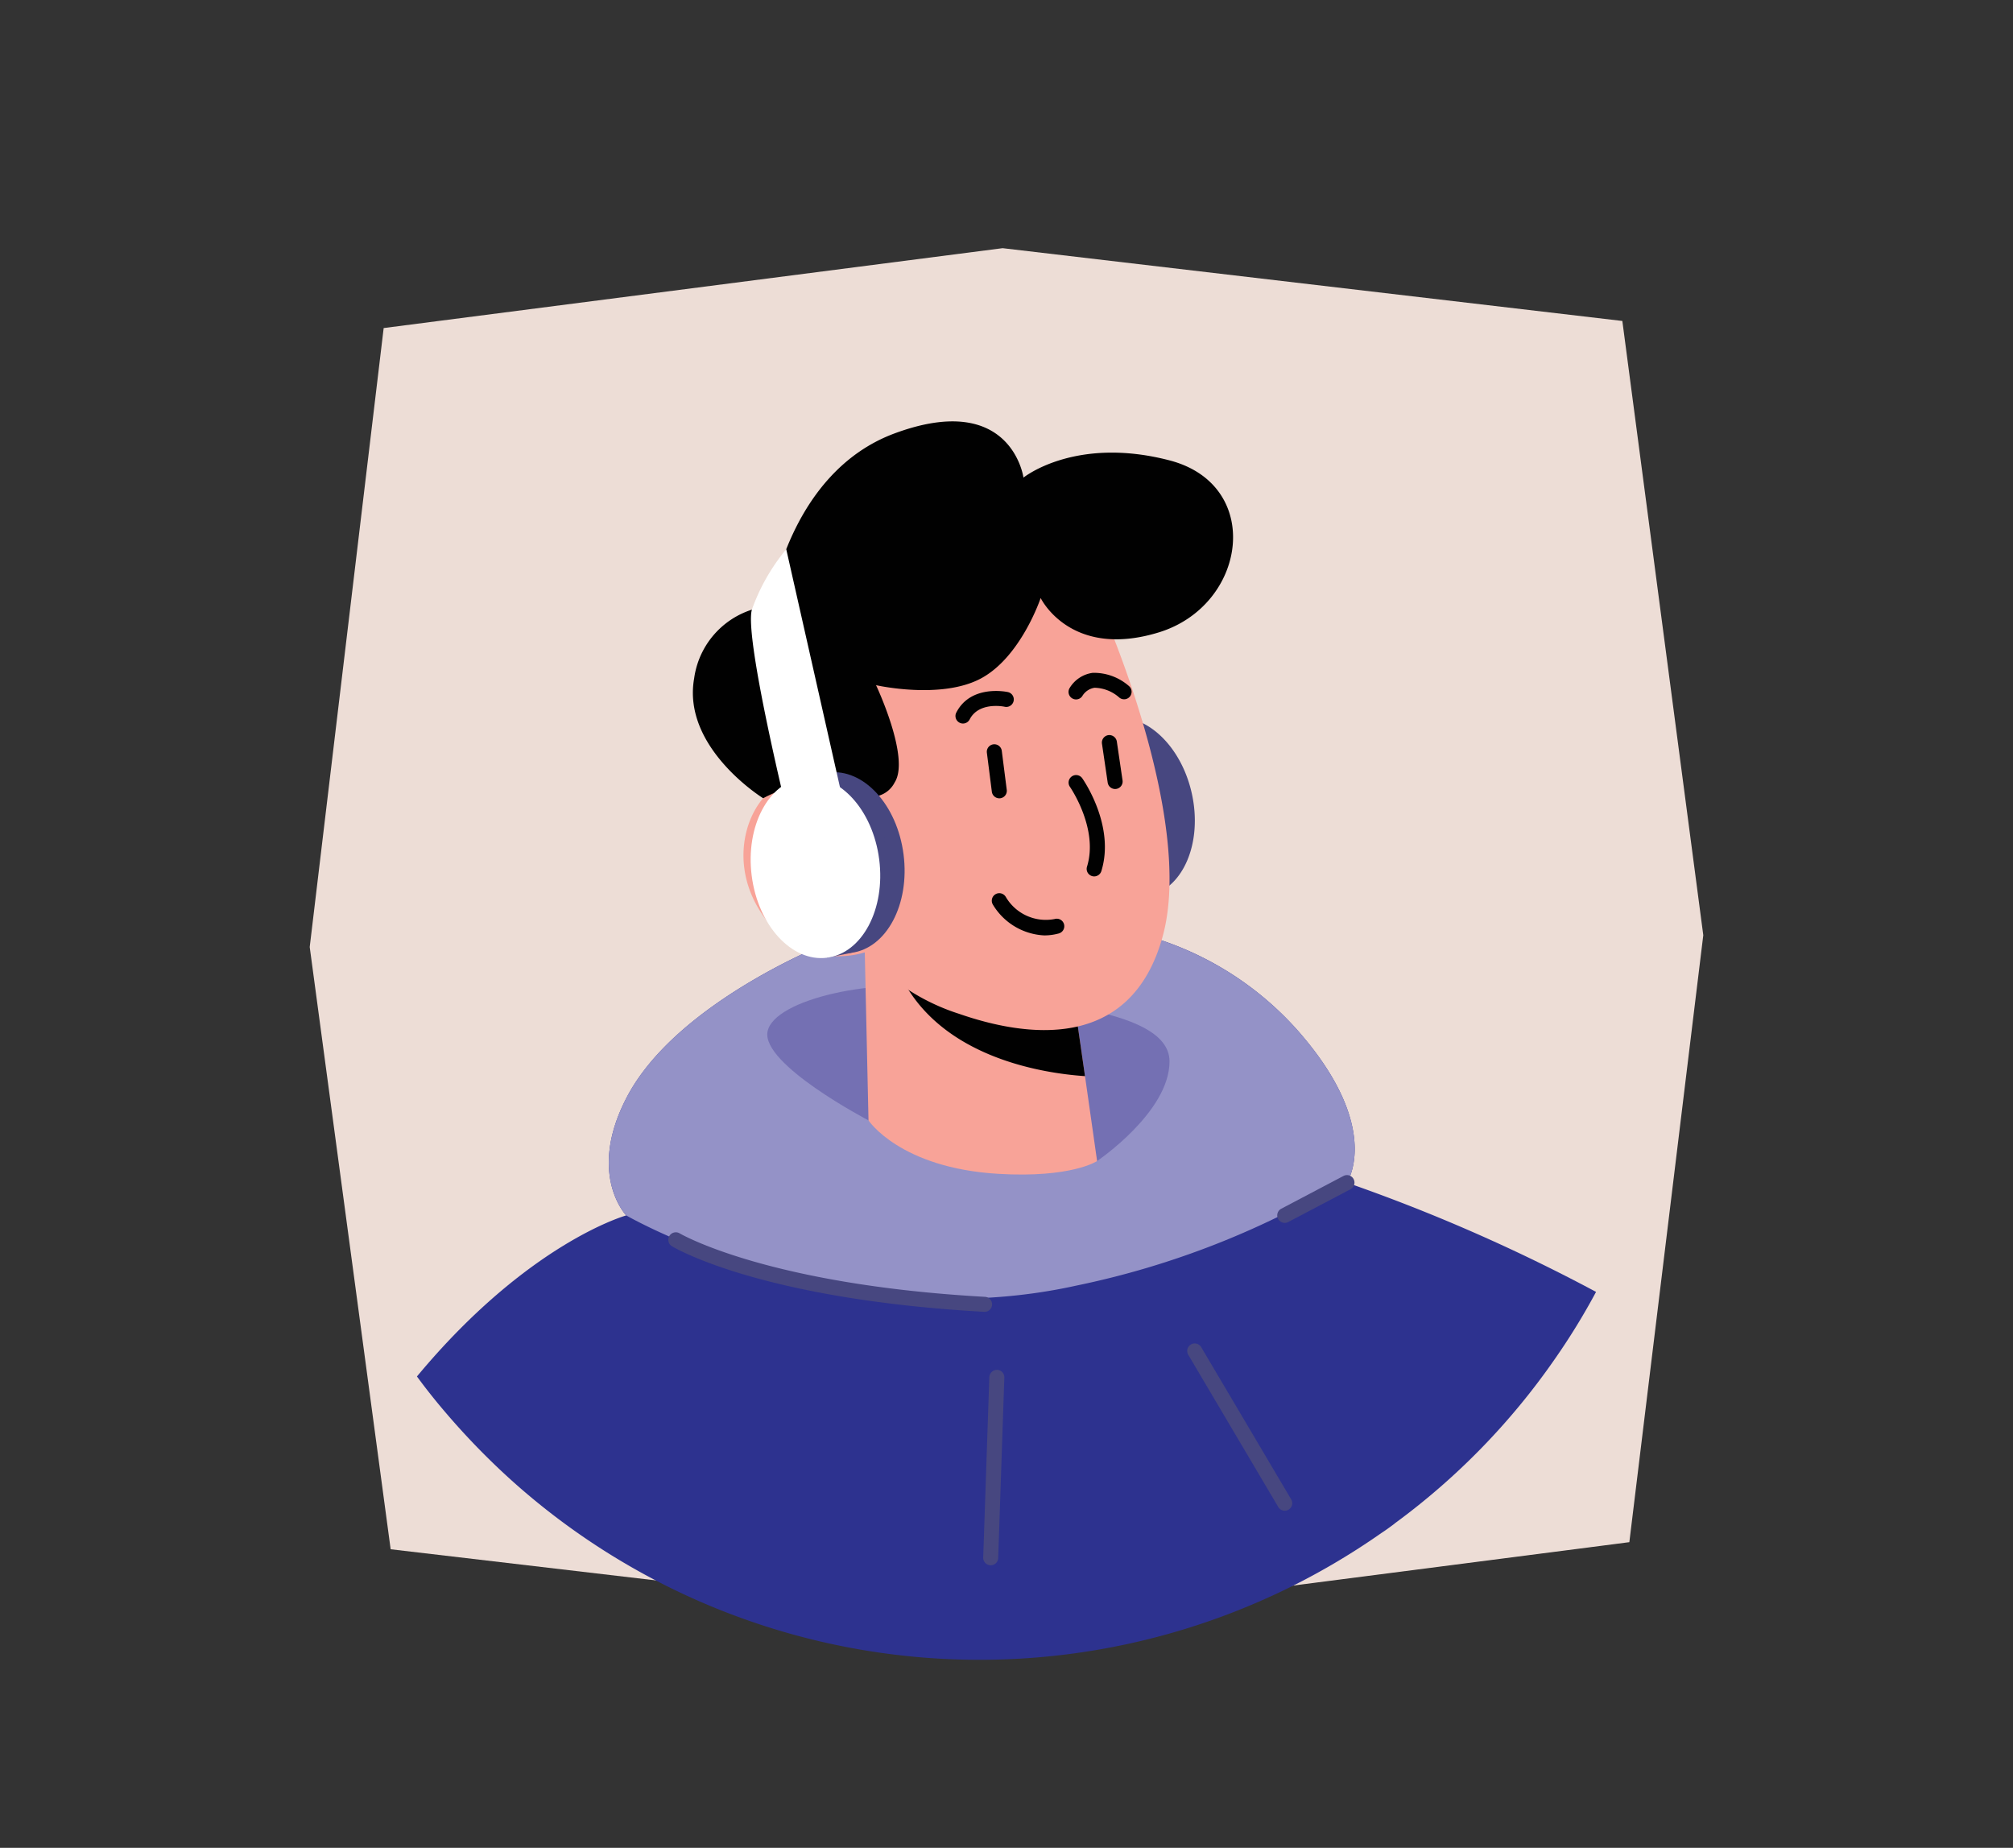 <svg id="Calque_1" data-name="Calque 1" xmlns="http://www.w3.org/2000/svg" width="134" height="123" viewBox="0 0 134 123"><rect x="0" y="0" width="134" height="123" fill="#333333" stroke="none"/><defs><style>.cls-1{fill:#edddd6;}.cls-2{fill:#474780;}.cls-3{fill:#2d328f;}.cls-4{fill:#9492c7;}.cls-5{fill:#7470b3;}.cls-6{fill:#f8a398;}.cls-7{fill:#010101;}.cls-8{fill:#fff;}</style></defs><polygon class="cls-1" points="25.54 21.837 20.617 63.038 26.005 103.126 67.259 107.971 108.461 102.654 113.383 62.251 107.995 21.365 66.741 16.52 25.54 21.837"/><path class="cls-2" d="M79.332,52.801c-.73-3.26-3.19-5.484-5.496-4.968l-1.201.18a3.07,3.07,0,0,0-.435.065c-2.306.516-3.583,3.577-2.854,6.836s3.19,5.484,5.496,4.968l1.201-.179a3.074,3.074,0,0,0,.435-.065C78.784,59.121,80.062,56.061,79.332,52.801Z"/><path class="cls-3" d="M106.245,85.995a44.535,44.535,0,0,1-2.78,4.52,46.143,46.143,0,0,1-10.62,10.89c-.02.03-.05.04-.07.06-.27.2-.54.4-.82.58a46.604,46.604,0,0,1-57.81-3.42,48.087,48.087,0,0,1-4.56-4.69q-.96-1.125-1.83-2.31c7.41-8.92,13.93-10.72,13.93-10.72-.21-.23-2.5-2.93,0-7.79,3.29-6.42,13.51-10.39,13.51-10.39l18.04-1.07a21.158,21.158,0,0,1,13.21,7.01c4.65,5.32,3.82,8.7,3.38,9.73a1.452,1.452,0,0,1-.16.33A115.959,115.959,0,0,1,106.245,85.995Z"/><path class="cls-4" d="M89.827,78.392a56.76,56.76,0,0,1-18.197,7.188c-15.82,3.493-29.946-4.677-29.946-4.677-.212-.231-2.502-2.925,0-7.795,3.291-6.418,13.51-10.383,13.51-10.383l18.043-1.068A21.18,21.18,0,0,1,86.45,68.664C91.097,73.985,90.27,77.363,89.827,78.392Z"/><path class="cls-5" d="M57.814,74.579s-7.148-3.731-6.721-5.913,7.365-3.645,11.808-2.807,14.951.969,14.951,4.793c0,3.38-4.822,6.632-4.822,6.632L62.902,74.361Z"/><path class="cls-6" d="M57.566,63.392l.248,11.187s2.089,3.171,8.645,3.558c4.884.288,6.572-.852,6.572-.852l-.805-5.65-.793-5.51L59.558,63.786Z"/><path class="cls-7" d="M59.558,63.786a3.678,3.678,0,0,0,.349,1.072c2.627,5.532,9.497,6.585,12.318,6.775l-.793-5.51Z"/><path class="cls-6" d="M73.361,40.57s6.182,13.895,4.041,21.739-9.283,6.66-13.561,5.175a14.127,14.127,0,0,1-6.277-4.089,6.017,6.017,0,0,1-6.669-2.311c-2.692-3.689-1.078-7.958,1.192-8.949s4.988.635,4.988.635l-2.149-4.036S63.715,28.091,73.361,40.57Z"/><path class="cls-7" d="M72.837,58.337a.489.489,0,0,1-.148-.022.499.499,0,0,1-.33-.625c.783-2.532-1.119-5.289-1.139-5.317a.5.5,0,0,1,.818-.575c.091.129,2.206,3.182,1.276,6.188A.5.5,0,0,1,72.837,58.337Z"/><path class="cls-7" d="M56.483,59.343a.479.479,0,0,1-.35-.151L52.347,55.18a.481.481,0,0,1,.7-.66l3.786,4.012a.482.482,0,0,1-.35.811Z"/><path class="cls-7" d="M52.475,58.268a.481.481,0,0,1-.072-.957l2.619-.397a.481.481,0,1,1,.145.951l-2.619.397A.462.462,0,0,1,52.475,58.268Z"/><path class="cls-7" d="M57.075,52.769a1.737,1.737,0,0,0,2.483-.691c1.045-1.635-1.242-6.469-1.242-6.469s4.315.98,6.982-.448,3.976-5.354,3.976-5.354,1.963,4.09,7.853,2.291,7.013-9.816.725-11.453S68.13,31.791,68.13,31.791s-.797-5.818-8.571-2.945c-7.083,2.618-8.28,11.491-8.28,11.491a5.601,5.601,0,0,0-5.072,4.824c-.818,4.626,4.595,7.974,4.595,7.974A7.402,7.402,0,0,1,57.075,52.769Z"/><path class="cls-7" d="M66.521,53.139a.501.501,0,0,1-.496-.436l-.331-2.597a.5.5,0,0,1,.992-.127l.331,2.597a.5.5,0,0,1-.433.56A.479.479,0,0,1,66.521,53.139Z"/><path class="cls-7" d="M74.23,52.52a.5.5,0,0,1-.494-.427l-.381-2.59a.501.501,0,0,1,.422-.568.507.507,0,0,1,.567.422l.381,2.59a.501.501,0,0,1-.422.568A.631.631,0,0,1,74.23,52.52Z"/><path class="cls-7" d="M64.102,48.161a.489.489,0,0,1-.228-.056.5.5,0,0,1-.216-.673c.965-1.875,3.333-1.387,3.432-1.364a.5.5,0,0,1-.21.978c-.072-.018-1.722-.346-2.333.844A.5.5,0,0,1,64.102,48.161Z"/><path class="cls-7" d="M71.629,46.557a.494.494,0,0,1-.282-.088.499.499,0,0,1-.13-.694,2.126,2.126,0,0,1,1.52-.987,3.529,3.529,0,0,1,2.432.895.5.5,0,0,1-.662.749,2.559,2.559,0,0,0-1.65-.651,1.157,1.157,0,0,0-.815.559A.499.499,0,0,1,71.629,46.557Z"/><path class="cls-2" d="M65.544,87.323c-14.829-.829-20.588-4.229-20.826-4.374a.5.5,0,0,1,.518-.855c.057.034,5.829,3.418,20.335,4.23a.5.5,0,0,1-.027.999Z"/><path class="cls-2" d="M65.949,104.192a.503.503,0,0,1-.5-.517l.408-12.009a.513.513,0,0,1,.517-.483.5.5,0,0,1,.482.517l-.408,12.009A.5.5,0,0,1,65.949,104.192Z"/><path class="cls-2" d="M85.522,100.56a.5.5,0,0,1-.431-.245L79.104,90.19a.5.5,0,1,1,.86-.51l5.987,10.125a.5.5,0,0,1-.43.755Z"/><path class="cls-2" d="M85.522,81.401a.5.5,0,0,1-.233-.942l4.142-2.181a.5.5,0,1,1,.466.885l-4.142,2.181A.498.498,0,0,1,85.522,81.401Z"/><path class="cls-2" d="M60.148,56.881c.425,3.313-1.131,6.242-3.475,6.543s-4.588-2.142-5.012-5.455,1.131-6.242,3.475-6.543S59.723,53.568,60.148,56.881Z"/><polygon class="cls-2" points="55.136 51.426 53.514 51.753 55.052 63.751 56.673 63.424 58.444 61.519 58.958 54.867 55.136 51.426"/><path class="cls-8" d="M58.526,57.208c.425,3.313-1.131,6.242-3.475,6.543s-4.588-2.142-5.012-5.455,1.131-6.242,3.475-6.543S58.102,53.895,58.526,57.208Z"/><path class="cls-8" d="M52.339,36.561a13.209,13.209,0,0,0-2.292,4.031c-.503,1.888,2.429,13.81,2.429,13.81l3.701-.839Z"/><path class="cls-7" d="M69.521,62.265a4.224,4.224,0,0,1-3.43-2.054.5.5,0,0,1,.86-.511,3.087,3.087,0,0,0,3.252,1.475.5.5,0,1,1,.252.967A3.679,3.679,0,0,1,69.521,62.265Z"/></svg>
